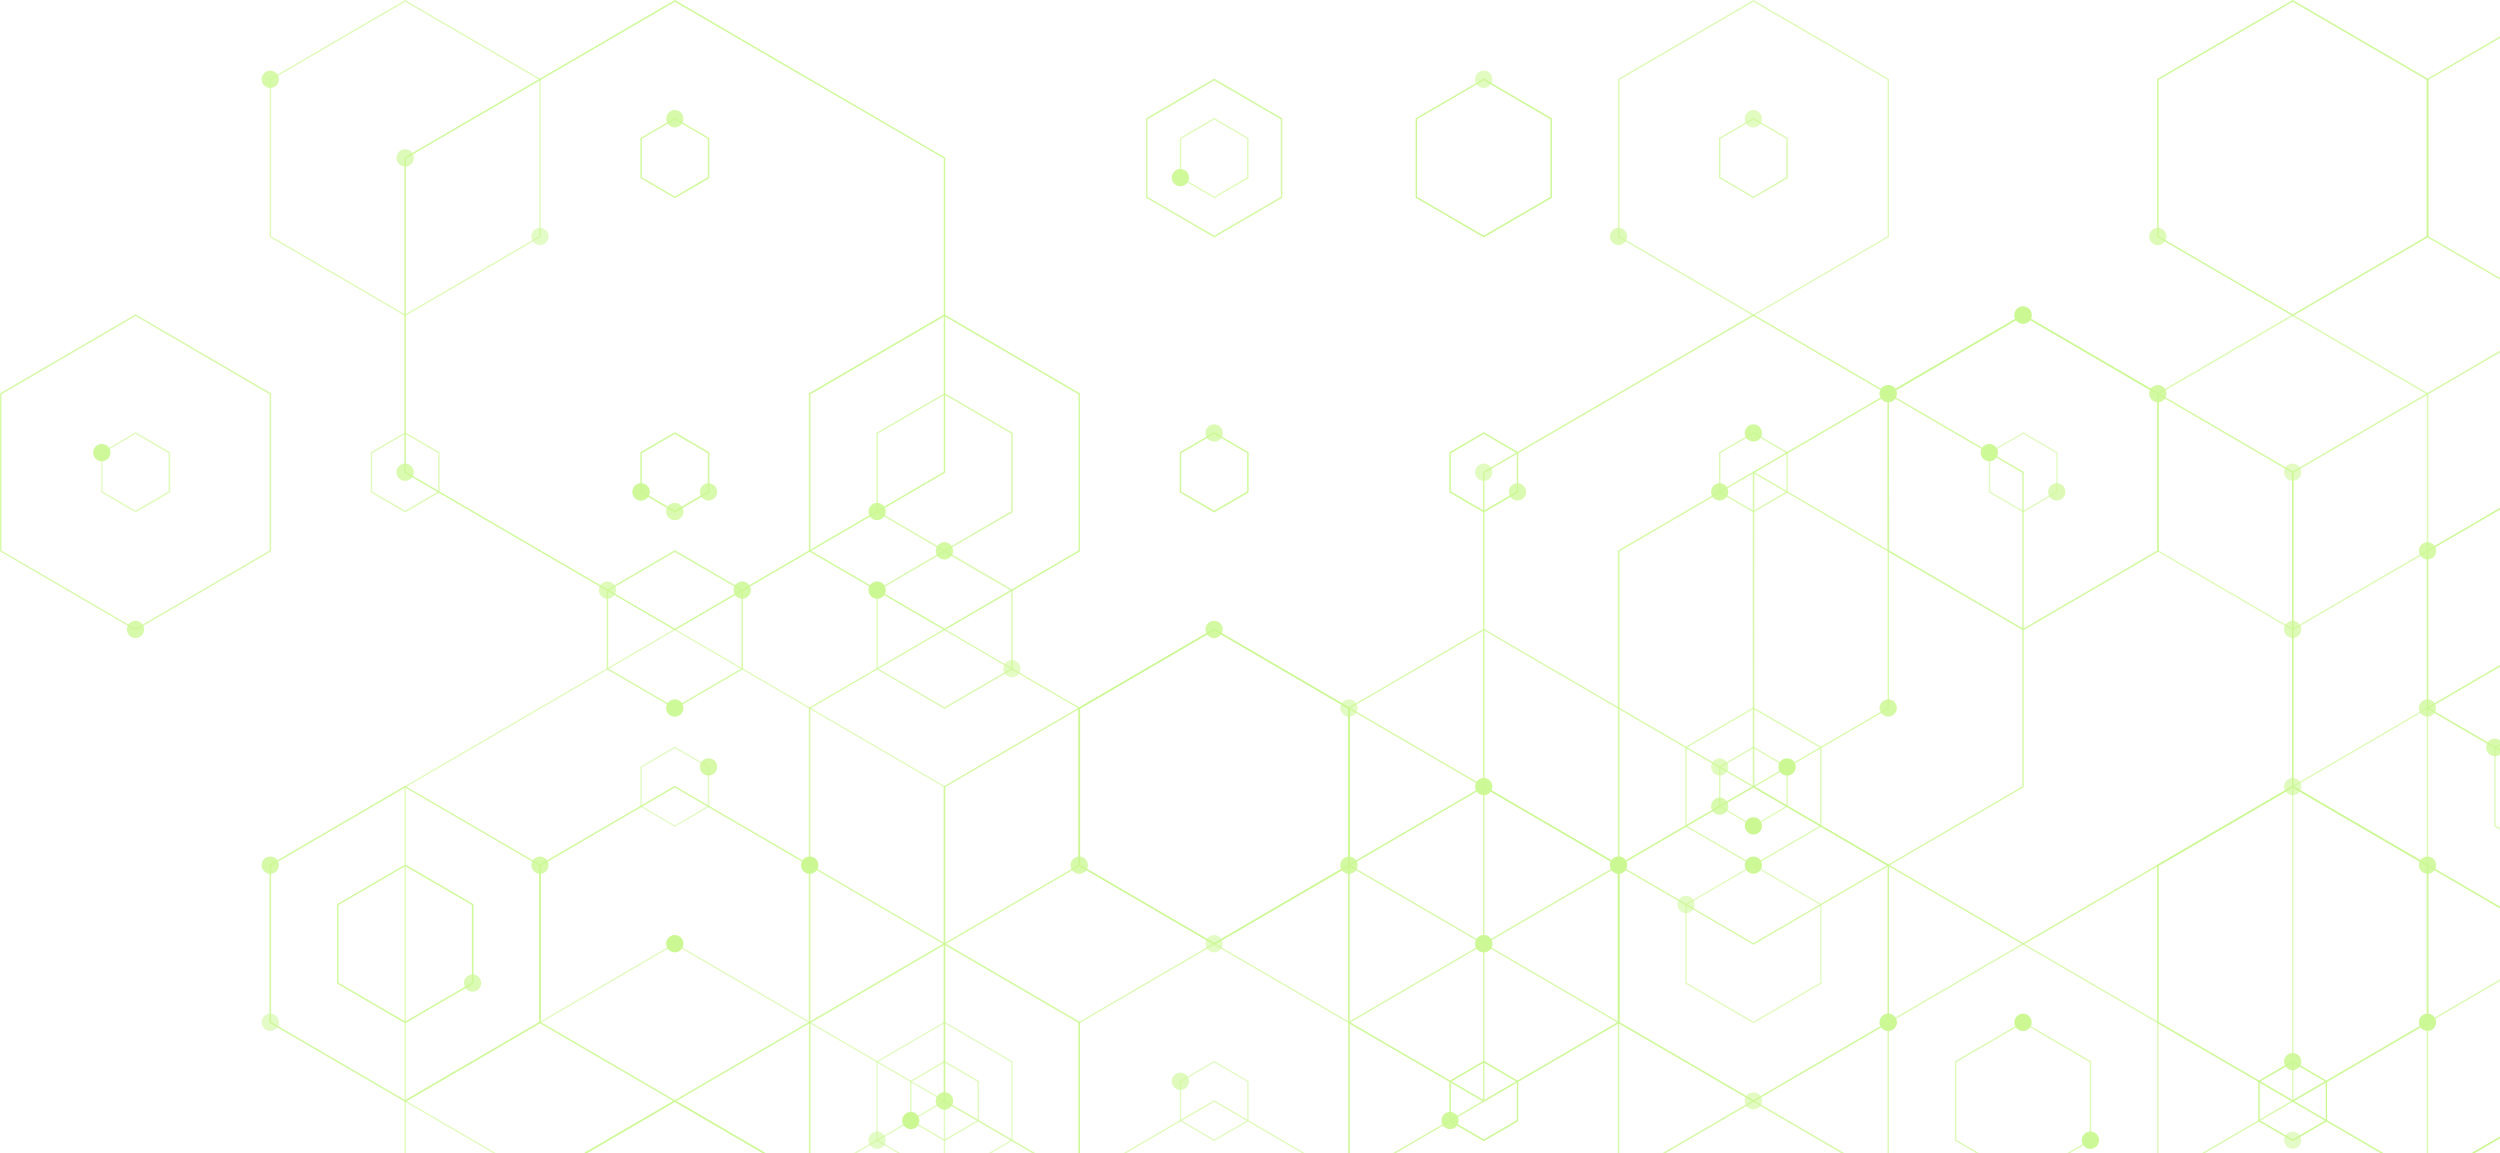 <svg id="Layer_1" data-name="Layer 1" xmlns="http://www.w3.org/2000/svg" viewBox="0 0 1431 660"><defs><style>.cls-1,.cls-10,.cls-11,.cls-12,.cls-13,.cls-14,.cls-15,.cls-16,.cls-17,.cls-18,.cls-19,.cls-2,.cls-20,.cls-21,.cls-22,.cls-23,.cls-24,.cls-25,.cls-26,.cls-27,.cls-28,.cls-29,.cls-3,.cls-30,.cls-31,.cls-32,.cls-33,.cls-34,.cls-35,.cls-36,.cls-37,.cls-38,.cls-39,.cls-4,.cls-40,.cls-41,.cls-42,.cls-43,.cls-44,.cls-45,.cls-46,.cls-47,.cls-48,.cls-49,.cls-5,.cls-50,.cls-6,.cls-7,.cls-8,.cls-9{fill:#cbf892;}.cls-1{opacity:0.57;}.cls-1,.cls-10,.cls-11,.cls-12,.cls-13,.cls-14,.cls-15,.cls-16,.cls-17,.cls-18,.cls-19,.cls-2,.cls-20,.cls-21,.cls-22,.cls-23,.cls-24,.cls-26,.cls-27,.cls-28,.cls-29,.cls-3,.cls-30,.cls-31,.cls-32,.cls-33,.cls-34,.cls-35,.cls-36,.cls-37,.cls-38,.cls-39,.cls-4,.cls-40,.cls-41,.cls-42,.cls-43,.cls-44,.cls-45,.cls-46,.cls-47,.cls-48,.cls-49,.cls-5,.cls-50,.cls-6,.cls-7,.cls-8,.cls-9{isolation:isolate;}.cls-2{opacity:0.77;}.cls-3{opacity:0.58;}.cls-4{opacity:0.9;}.cls-5{opacity:0.86;}.cls-6{opacity:0.94;}.cls-7{opacity:0.62;}.cls-8{opacity:0.92;}.cls-9{opacity:0.78;}.cls-10{opacity:0.61;}.cls-11{opacity:0.7;}.cls-12{opacity:0.82;}.cls-13{opacity:0.87;}.cls-14{opacity:0.55;}.cls-15{opacity:0.88;}.cls-16{opacity:0.52;}.cls-17{opacity:0.75;}.cls-18{opacity:0.89;}.cls-19{opacity:0.84;}.cls-20{opacity:0.67;}.cls-21{opacity:0.63;}.cls-22{opacity:0.99;}.cls-23{opacity:0.65;}.cls-24{opacity:0.81;}.cls-26{opacity:0.6;}.cls-27{opacity:0.56;}.cls-28{opacity:0.66;}.cls-29{opacity:0.95;}.cls-30{opacity:0.83;}.cls-31{opacity:0.96;}.cls-32{opacity:0.69;}.cls-33{opacity:0.8;}.cls-34{opacity:0.5;}.cls-35{opacity:0.76;}.cls-36{opacity:0.93;}.cls-37{opacity:0.71;}.cls-38{opacity:0.64;}.cls-39{opacity:0.51;}.cls-40{opacity:0.72;}.cls-41{opacity:0.85;}.cls-42{opacity:0.98;}.cls-43{opacity:0.68;}.cls-44{opacity:0.73;}.cls-45{opacity:0.54;}.cls-46{opacity:0.53;}.cls-47{opacity:0.91;}.cls-48{opacity:0.79;}.cls-49{opacity:0.74;}.cls-50{opacity:0.59;}</style></defs><path class="cls-1" d="M386.27,293.35l-19.71-11.49v-23l.22-.11,19.49-11.36L406,258.88v23l-.18.11Zm-18.88-12,18.88,10.93,18.88-11V259.38l-18.88-11-18.88,11Z"/><path class="cls-2" d="M77.58,360.77l-.2-.13L0,315.59V225.16L.2,225l77.38-45.11.21.13,77.38,45.11v90.43l-.21.13ZM.81,315.13l76.77,44.73,76.75-44.73V225.71L77.58,180.88.81,225.71Z"/><path class="cls-3" d="M77.58,293.35,58,281.86v-23l.2-.11,19.51-11.36,19.71,11.47v23l-.22.11Zm-18.87-12,18.87,10.93,18.88-11V259.38l-18.88-11-18.87,11Z"/><path class="cls-4" d="M231.92,585.74l-39-22.74V517.54l.21-.13L232,494.81l39,22.73V563l-.2.11Zm-38.17-23.22,38.17,22.2,38.18-22.2V518l-38.18-22.2L193.75,518Z"/><path class="cls-5" d="M231.92,630.71,154.26,585.5V495.05l.2-.11,77.38-45.11,77.66,45.22V585.5l-.2.11ZM155.17,585l76.75,44.73L308.69,585V495.53l-76.77-44.74-76.75,44.74Z"/><path class="cls-6" d="M386.27,360.77l-.2-.13L231.51,270.56V90.21l.2-.13L386.27,0l.2.11L541,90.21v180.4l-.22.11ZM232.34,270.11l153.93,89.73L540.2,270.11V90.65L386.27,1,232.34,90.65Z"/><path class="cls-7" d="M231.92,180.88l-.21-.13-77.38-45.08V45.22l.21-.11L231.92,0l.2.11L309.5,45.22v90.45l-.2.11Zm-76.75-45.69,76.75,44.73,76.77-44.73V45.7L231.92,1,155.17,45.7Z"/><path class="cls-8" d="M540.62,360.77l-.2-.13L463,315.53V225.16l.2-.13,77.38-45.11.19.13,77.38,45.11v90.43l-.21.13Zm-76.77-45.7,76.77,44.73,76.75-44.73V225.71L540.62,181l-76.77,44.73Z"/><path class="cls-9" d="M386.27,405.8l-39-22.72V337.6l.2-.11,38.83-22.62,39,22.73v45.48l-.2.11Zm-38.16-23.22,38.16,22.2,38.18-22.2v-44.4L386.27,316l-38.16,22.2Z"/><path class="cls-10" d="M231.92,293.35l-19.69-11.49v-23l.2-.11,19.49-11.36,19.71,11.47v23l-.21.11Zm-18.88-12,18.88,10.93,18.88-11V259.38l-18.88-11-18.88,11Z"/><path class="cls-11" d="M540.62,315.83,501.7,293.11V247.63h.19L540.72,225l39,22.72V293.2l-.2.13Zm-38.18-23.22,38.18,22.2,38.17-22.2v-44.4L540.62,226l-38.18,22.2Z"/><path class="cls-12" d="M540.62,540.76l-.2-.13L463,495.53V405.17l.2-.13,77.38-45.11.19.13,77.38,45.11V495.6l-.21.11Zm-76.77-45.71,76.77,44.75,76.75-44.75V405.56l-76.75-44.79L463.85,405.5Z"/><polygon class="cls-1" points="283.82 660 232.34 630.01 232.34 450.53 386.27 360.82 540.2 450.53 540.2 630.01 488.72 660 490.37 660 540.81 630.6 541.03 630.47 541.03 450.07 386.47 359.99 386.27 359.86 231.73 449.94 231.51 450.07 231.51 630.47 282.17 660 283.82 660"/><polygon class="cls-13" points="336.01 660 386.27 630.71 436.51 660 438.15 660 386.27 629.75 334.37 660 336.01 660"/><polygon class="cls-14" points="232.34 660 232.34 630.47 386.27 540.76 540.2 630.47 540.2 660 541.03 660 541.03 630.01 386.47 539.91 386.27 539.8 231.73 629.88 231.51 630.01 231.51 660 232.34 660"/><path class="cls-15" d="M386.27,630.71,308.61,585.5V495.05l.21-.11,77.38-45.11,77.65,45.22V585.5l-.22.11ZM309.5,585l76.77,44.73L463,585V495.53l-76.75-44.74L309.5,495.53Z"/><polygon class="cls-16" points="515.33 660 502.42 652.49 502.42 607.99 540.62 585.74 578.79 607.99 578.79 652.49 565.9 660 567.54 660 579.6 652.97 579.6 607.5 540.62 584.77 501.61 607.5 501.61 652.97 513.68 660 515.33 660"/><polygon class="cls-17" points="336.01 660 386.27 630.71 436.51 660 438.15 660 386.27 629.75 334.37 660 336.01 660"/><path class="cls-18" d="M386.27,113.41l-19.71-11.49V79l.22-.13,19.49-11.36L406,79v23l-.18.13Zm-18.88-12,18.88,11.1,18.88-11.1v-22l-18.88-11-18.88,11Z"/><path class="cls-19" d="M695,135.91l-39-22.74V67.71l.21-.11L695,45l39,22.73v45.46l-.2.13Zm-38.18-23.22L695,134.89l38.16-22.2V68.29L695,46.09l-38.18,22.2Z"/><path class="cls-20" d="M540.62,405.8,501.7,383.08V337.6l.19-.11,38.83-22.62,39,22.73v45.48l-.2.11Zm-38.18-23.22,38.18,22.2,38.17-22.2v-44.4L540.62,316l-38.18,22.2Z"/><path class="cls-21" d="M386.27,293.35l-19.71-11.49v-23l.22-.11,19.49-11.36L406,258.88v23l-.18.11Zm-18.88-12,18.88,10.93,18.88-11V259.38l-18.88-11-18.88,11Z"/><path class="cls-16" d="M386.27,473.27l-19.71-11.49v-23l.22-.13,19.49-11.32L406,438.84v22.94l-.18.13Zm-18.88-11.95,18.88,11.1,18.88-11.1v-22l-18.88-11-18.88,11Z"/><path class="cls-22" d="M695,540.76l-.21-.13-77.38-45.1V405.17l.21-.13L695,359.93l.2.13,77.38,45.11V495.6l-.2.11Zm-76.77-45.71L695,539.8l76.69-44.75V405.56L695,360.77l-76.77,44.79Z"/><path class="cls-16" d="M695,653.21l-19.69-11.49v-23L695,607.25l19.69,11.51v23Zm-18.88-12,18.88,11,18.88-11v-22l-18.88-11-18.88,11Z"/><polygon class="cls-23" points="618.19 660 618.19 585.5 694.96 540.76 771.73 585.5 771.73 660 772.54 660 772.54 585.02 695.16 539.91 694.96 539.8 617.58 584.9 617.38 585.02 617.38 660 618.19 660"/><path class="cls-22" d="M849.31,135.91l-39-22.74V67.71l.22-.11L849.35,45l38.94,22.73v45.46l-.19.13Zm-38.2-23.22,38.18,22.2,38.18-22.2V68.29L849.31,45.94l-38.18,22.2Z"/><path class="cls-2" d="M849.31,540.76l-.18-.13-77.48-45.1V405.17l.21-.13,77.45-45.18.22.13L927,405.17V495.6l-.22.11Zm-76.75-45.71,76.75,44.75,76.77-44.75V405.56l-76.77-44.79L772.56,405.5Z"/><polygon class="cls-24" points="592.51 660 541.03 630.01 541.03 450.53 694.96 360.82 848.9 450.53 848.9 630.01 797.43 660 799.05 660 849.51 630.6 849.72 630.47 849.72 450.07 695.16 359.99 694.96 359.86 540.42 449.94 540.2 450.07 540.2 630.47 590.86 660 592.51 660"/><path class="cls-25" d="M849.31,653.21l-19.69-11.49v-23l19.69-11.51L869,618.76v23Zm-18.86-12,18.86,11,18.9-11v-22l-18.9-11-18.86,11Z"/><polygon class="cls-21" points="463.85 660 463.85 585.5 540.62 540.76 617.38 585.5 617.38 660 618.19 660 618.19 585.02 540.81 539.91 540.62 539.8 463.24 584.9 463.04 585.02 463.04 660 463.85 660"/><path class="cls-3" d="M540.62,653.21l-19.71-11.49v-23l19.71-11.51,19.7,11.51v23Zm-18.89-12,18.89,11,18.88-11v-22l-18.88-11-18.89,11Z"/><polygon class="cls-26" points="463.85 660 463.85 585.5 540.62 540.76 617.38 585.5 617.38 660 618.19 660 618.19 585.02 540.81 539.91 540.62 539.8 463.24 584.9 463.04 585.02 463.04 660 463.85 660"/><polygon class="cls-26" points="644.72 660 694.96 630.71 745.2 660 746.84 660 694.96 629.75 643.08 660 644.72 660"/><path class="cls-7" d="M695,113.41l-19.69-11.49V79l.18-.13L695,67.47,714.65,79v23l-.2.13Zm-18.88-12L695,112.54l18.88-11.1v-22L695,68.45l-18.88,11Z"/><path class="cls-8" d="M695,293.35l-19.69-11.49v-23l.18-.11L695,247.41l19.69,11.47v23l-.2.11Zm-18.88-12L695,292.31l18.88-11V259.38l-18.88-11-18.88,11Z"/><path class="cls-27" d="M695,540.76l-.21-.13-77.38-45.1V405.17l.21-.13L695,359.93l.2.13,77.38,45.11V495.6l-.2.11Zm-76.77-45.71L695,539.8l76.69-44.75V405.56L695,360.77l-76.77,44.79Z"/><path class="cls-28" d="M1003.65,495.82l-39-22.72V427.57l.2-.13,38.83-22.6,39,22.73v45.48l-.21.11ZM965.46,472.6l38.19,22.21,38.18-22.21V428.05l-38.18-22.2-38.19,22.2Z"/><path class="cls-29" d="M849.31,630.71,771.65,585.5V495.05l.21-.11,77.45-45.11L927,495.05V585.5l-.22.11ZM772.56,585l76.75,44.73L926.08,585V495.53l-76.77-44.74-76.75,44.74Z"/><path class="cls-30" d="M1003.65,540.76l-.21-.13L848.9,450.53V270.11l.21-.11,154.54-90.1.2.13,154.55,90.08v180.4l-.2.13ZM849.72,450.11l153.93,89.73,153.94-89.73V270.65l-153.94-89.73L849.72,270.65Z"/><path class="cls-31" d="M849.31,293.35l-19.69-11.49v-23l.2-.11,19.49-11.36L869,258.88v23l-.2.11Zm-18.86-12,18.86,10.93,18.9-11V259.38l-18.9-11-18.86,11Z"/><path class="cls-32" d="M1158.09,360.77l-.22-.13-77.44-45.05V225.16l.19-.13,77.47-45.11.2.13,77.38,45.11v90.43l-.2.13Zm-76.77-45.7,76.77,44.79,76.77-44.73V225.71l-76.77-44.83-76.86,44.83Z"/><path class="cls-14" d="M1003.65,585.74l-39-22.74V517.54l.2-.13,38.83-22.6,39,22.73V563l-.21.11Zm-38.19-23.22,38.19,22.2,38.18-22.2V518l-38.18-22.2L965.46,518Z"/><path class="cls-33" d="M1003.65,450.79l-.21-.13-77.38-45.1V315.13l.21-.13,77.38-45.11.2.13,77.38,45.11v90.43l-.21.13ZM927,405.17l76.75,44.73,76.71-44.73V315.59l-76.78-44.74L927,315.59Z"/><polygon class="cls-34" points="953.39 660 1003.64 630.71 1053.9 660 1055.55 660 1003.64 629.75 951.74 660 953.39 660"/><polygon class="cls-35" points="772.54 660 772.54 585.5 849.29 540.76 926.06 585.5 926.06 660 926.89 660 926.89 585.02 849.51 539.91 849.29 539.8 771.93 584.9 771.73 585.02 771.73 660 772.54 660"/><path class="cls-36" d="M1003.65,630.71,926,585.5V495.05l.2-.11,77.38-45.11,77.66,45.22V585.5l-.21.11ZM927,585l76.75,44.73L1080.43,585V495.53l-76.77-44.74L927,495.53Z"/><polygon class="cls-20" points="1132.7 660 1119.82 652.49 1119.82 607.99 1158 585.74 1196.16 607.99 1196.16 652.49 1183.27 660 1184.9 660 1196.99 652.97 1196.99 607.5 1158 584.77 1118.98 607.5 1118.98 652.97 1131.08 660 1132.7 660"/><polygon class="cls-27" points="953.39 660 1003.64 630.71 1053.9 660 1055.55 660 1003.64 629.75 951.74 660 953.39 660"/><path class="cls-37" d="M1003.65,113.41l-19.71-11.49V79l.2-.13,19.51-11.36L1023.36,79v23l-.23.13Zm-18.88-12,18.88,11.1,18.87-11.1v-22l-18.87-11-18.88,11Z"/><path class="cls-21" d="M1003.65,180.88l-.21-.13-77.38-45.08V45.22l.21-.11L1003.65,0l.2.11,77.38,45.11v90.45l-.21.11ZM927,135.19l76.75,44.73,76.71-44.73V45.7L1003.65,1,927,45.7Z"/><path class="cls-36" d="M1312.33,180.88l-.2-.13-77.36-45.08V45.22l.18-.11L1312.33,0,1390,45.22v90.45l-.2.11Zm-76.75-45.69,76.75,44.73,76.75-44.73V45.7L1312.33,1,1235.58,45.7Z"/><path class="cls-38" d="M1312.33,360.77l-77.56-45.24V225.16l.18-.13,77.38-45.11L1390,225.16v90.43l-.2.13Zm-76.75-45.7,76.75,44.73,76.75-44.73V225.71L1312.33,181l-76.75,44.73Z"/><path class="cls-18" d="M1158.09,540.76l-.22-.13-154.54-90.1V270.11l.2-.11,154.56-90.08.2.13,154.47,90.06v180.4l-.21.13Zm-153.93-90.65,153.93,89.69L1312,450.07V270.61l-153.93-89.73-153.93,89.73Z"/><path class="cls-23" d="M1003.65,293.35l-19.71-11.49v-23l.2-.11,19.51-11.36,19.71,11.47v23l-.23.11Zm-18.88-12,18.88,10.93,18.87-11V259.38l-18.87-11-18.88,11Z"/><path class="cls-7" d="M1003.65,473.27l-19.71-11.49v-23l.2-.13,19.51-11.32,19.71,11.47v22.94l-.23.13Zm-18.88-11.95,18.88,11.1,18.87-11.1v-22l-18.87-11-18.88,11Z"/><path class="cls-22" d="M1312.33,653.21l-19.71-11.49v-23l19.71-11.51L1332,618.76v23Zm-18.88-12,18.88,11,18.9-11v-22l-18.9-11-18.88,11Z"/><path class="cls-16" d="M1158.09,293.35l-19.71-11.49v-23l.2-.11,19.51-11.36,19.69,11.47v23l-.2.11Zm-18.9-12,18.9,10.93,18.88-11V259.38l-18.88-11-18.9,11Z"/><path class="cls-39" d="M1158.09,360.77l-.22-.13-77.44-45.05V225.16l.19-.13,77.47-45.11.2.13,77.38,45.11v90.43l-.2.13Zm-76.77-45.7,76.77,44.79,76.77-44.73V225.71l-76.77-44.83-76.86,44.83Z"/><polygon class="cls-23" points="1431 518.99 1389.92 495.05 1389.92 405.56 1431 381.6 1431 380.67 1389.31 404.97 1389.08 405.1 1389.08 495.53 1431 519.95 1431 518.99"/><path class="cls-39" d="M1312.33,630.71l-77.56-45.21V495.05l.18-.11,77.38-45.11L1390,495.05V585.5l-.2.11ZM1235.58,585l76.75,44.73L1389.08,585V495.53l-76.75-44.74-76.75,44.74Z"/><polygon class="cls-23" points="1431 474.01 1428.5 472.55 1428.5 428.06 1431 426.59 1431 425.65 1427.89 427.44 1427.69 427.57 1427.69 473.05 1431 474.95 1431 474.01"/><polygon class="cls-40" points="1262.08 660 1312.33 630.71 1362.59 660 1364.23 660 1312.33 629.75 1260.43 660 1262.08 660"/><polygon class="cls-32" points="1081.23 660 1081.23 585.5 1158 540.76 1234.77 585.5 1234.77 660 1235.58 660 1235.58 585.02 1158.2 539.91 1158 539.8 1080.62 584.9 1080.41 585.02 1080.41 660 1081.23 660"/><path class="cls-41" d="M1312.33,630.71l-77.56-45.21V495.05l.18-.11,77.38-45.11L1390,495.05V585.5l-.2.11ZM1235.58,585l76.75,44.73L1389.08,585V495.53l-76.75-44.74-76.75,44.74Z"/><polygon class="cls-24" points="1431 518.99 1312.76 450.07 1312.76 270.61 1431 201.7 1431 200.73 1312.13 270.02 1311.94 270.13 1311.94 450.53 1431 519.95 1431 518.99"/><polygon class="cls-38" points="1364.23 660 1312.76 630.01 1312.76 450.53 1431 381.6 1431 380.67 1312.13 449.94 1311.94 450.07 1311.94 630.47 1362.59 660 1364.23 660"/><polygon class="cls-25" points="1431 429.04 1389.92 405.1 1389.92 315.59 1431 291.67 1431 290.7 1389.31 315 1389.08 315.13 1389.08 405.56 1431 429.98 1431 429.04"/><polygon class="cls-42" points="1416.43 660 1431 651.51 1431 650.55 1414.79 660 1416.43 660"/><polygon class="cls-21" points="1416.43 660 1431 651.51 1431 650.55 1414.79 660 1416.43 660"/><polygon class="cls-41" points="1431 159.14 1389.92 135.19 1389.92 45.7 1431 21.76 1431 20.8 1389.31 45.1 1389.08 45.22 1389.08 135.67 1431 160.09 1431 159.14"/><polygon class="cls-43" points="1389.92 660 1389.92 585.5 1431 561.54 1431 560.58 1389.31 584.9 1389.08 585.02 1389.08 660 1389.92 660"/><path class="cls-24" d="M371.9,281.62a4.94,4.94,0,1,1-4.93-5A4.93,4.93,0,0,1,371.9,281.62Z"/><path class="cls-44" d="M391.19,292.87a4.94,4.94,0,1,1-4.92-5,4.94,4.94,0,0,1,4.92,5Z"/><path class="cls-35" d="M410.49,281.62a4.94,4.94,0,1,1-4.93-5,4.94,4.94,0,0,1,4.93,5Z"/><path class="cls-2" d="M82.5,360.34a4.92,4.92,0,1,1-4.92-5A4.92,4.92,0,0,1,82.5,360.34Z"/><path class="cls-36" d="M63.22,259.12a4.94,4.94,0,1,1-4.92-5A4.94,4.94,0,0,1,63.22,259.12Z"/><path class="cls-32" d="M275.42,562.76a4.92,4.92,0,1,1-4.88-5h0A4.93,4.93,0,0,1,275.42,562.76Z"/><path class="cls-16" d="M159.64,585.24a4.94,4.94,0,1,1-4.92-5,4.94,4.94,0,0,1,4.92,5Z"/><path class="cls-9" d="M314,495.29a4.92,4.92,0,1,1-4.92-5A4.91,4.91,0,0,1,314,495.29Z"/><path class="cls-24" d="M159.64,495.29a4.94,4.94,0,1,1-4.88-5A4.94,4.94,0,0,1,159.64,495.29Z"/><path class="cls-44" d="M236.85,270.37a4.94,4.94,0,1,1-4.93-5A4.93,4.93,0,0,1,236.85,270.37Z"/><path class="cls-21" d="M236.85,90.45a4.94,4.94,0,1,1-4.93-5,4.93,4.93,0,0,1,4.93,5Z"/><path class="cls-16" d="M314,135.43a4.92,4.92,0,1,1-4.92-5,4.92,4.92,0,0,1,4.92,5Z"/><path class="cls-9" d="M159.64,45.46a4.94,4.94,0,1,1-4.92-5,4.94,4.94,0,0,1,4.92,5Z"/><path class="cls-6" d="M391.19,405.34a4.94,4.94,0,1,1-4.92-5,4.94,4.94,0,0,1,4.92,5Z"/><path class="cls-30" d="M429.78,337.84a4.94,4.94,0,1,1-4.92-5,4.95,4.95,0,0,1,4.92,5Z"/><path class="cls-38" d="M352.6,337.84a4.92,4.92,0,1,1-4.92-5,4.92,4.92,0,0,1,4.92,5Z"/><path class="cls-18" d="M507,292.87a4.94,4.94,0,1,1-4.91-5,4.93,4.93,0,0,1,4.91,5Z"/><path class="cls-41" d="M545.54,315.37a4.94,4.94,0,1,1-4.92-5A4.94,4.94,0,0,1,545.54,315.37Z"/><path class="cls-22" d="M468.42,495.29a4.94,4.94,0,1,1-4.92-5A4.94,4.94,0,0,1,468.42,495.29Z"/><path class="cls-44" d="M545.54,630.23a4.94,4.94,0,1,1-4.92-5A4.93,4.93,0,0,1,545.54,630.23Z"/><path class="cls-22" d="M391.19,540.23a4.94,4.94,0,1,1-4.92-5A4.94,4.94,0,0,1,391.19,540.23Z"/><path class="cls-45" d="M507,652.73a4.94,4.94,0,1,1-4.91-5,4.93,4.93,0,0,1,4.91,5Z"/><ellipse class="cls-9" cx="386.27" cy="67.95" rx="4.92" ry="4.98"/><path class="cls-46" d="M584.13,382.82a4.94,4.94,0,1,1-4.94-5,4.94,4.94,0,0,1,4.94,5Z"/><path class="cls-22" d="M507,337.84a4.94,4.94,0,1,1-4.91-5,4.94,4.94,0,0,1,4.91,5Z"/><path class="cls-21" d="M371.9,281.62a4.94,4.94,0,1,1-4.93-5A4.93,4.93,0,0,1,371.9,281.62Z"/><path class="cls-24" d="M410.49,439.06a4.94,4.94,0,1,1-4.93-5,4.94,4.94,0,0,1,4.93,5Z"/><path class="cls-2" d="M622.72,495.29a4.94,4.94,0,1,1-4.94-5A4.94,4.94,0,0,1,622.72,495.29Z"/><path class="cls-45" d="M699.89,540.23a4.94,4.94,0,1,1-4.93-5A4.94,4.94,0,0,1,699.89,540.23Z"/><path class="cls-41" d="M777.07,495.29a4.94,4.94,0,1,1-5-5A4.94,4.94,0,0,1,777.07,495.29Z"/><path class="cls-27" d="M777.07,405.34a4.94,4.94,0,1,1-5-5,4.94,4.94,0,0,1,5,5Z"/><path class="cls-41" d="M699.89,360.34a4.94,4.94,0,1,1-4.93-5A5,5,0,0,1,699.89,360.34Z"/><path class="cls-10" d="M680.59,619a4.94,4.94,0,1,1-4.94-5,4.94,4.94,0,0,1,4.94,5Z"/><path class="cls-3" d="M854.23,45.46a4.94,4.94,0,1,1-4.92-5,4.94,4.94,0,0,1,4.92,5Z"/><path class="cls-2" d="M854.23,540.23a4.94,4.94,0,1,1-4.94-5,4.94,4.94,0,0,1,4.94,5Z"/><path class="cls-1" d="M545.54,630.23a4.94,4.94,0,1,1-4.92-5A4.93,4.93,0,0,1,545.54,630.23Z"/><path class="cls-47" d="M834.93,641.48a4.92,4.92,0,1,1-4.92-5,4.93,4.93,0,0,1,4.92,5Z"/><path class="cls-42" d="M526.24,641.48a4.92,4.92,0,1,1-4.92-5,4.93,4.93,0,0,1,4.92,5Z"/><path class="cls-4" d="M680.59,101.75a4.94,4.94,0,1,1-4.94-5,4.94,4.94,0,0,1,4.94,5Z"/><path class="cls-43" d="M699.89,247.91a4.94,4.94,0,1,1-4.93-5A4.93,4.93,0,0,1,699.89,247.91Z"/><path class="cls-29" d="M1008.56,495.29a4.92,4.92,0,1,1-4.91-5A4.91,4.91,0,0,1,1008.56,495.29Z"/><path class="cls-4" d="M931.39,495.29a4.92,4.92,0,1,1-4.92-5A4.92,4.92,0,0,1,931.39,495.29Z"/><path class="cls-6" d="M854.23,450.31a4.94,4.94,0,1,1-4.94-5,4.94,4.94,0,0,1,4.94,5Z"/><path class="cls-1" d="M854.23,270.37a4.94,4.94,0,1,1-4.94-5A4.94,4.94,0,0,1,854.23,270.37Z"/><path class="cls-40" d="M873.53,281.62a4.94,4.94,0,1,1-4.93-5A4.93,4.93,0,0,1,873.53,281.62Z"/><path class="cls-48" d="M1162.92,180.42a4.94,4.94,0,1,1-4.9-5h.07A4.94,4.94,0,0,1,1162.92,180.42Z"/><path class="cls-18" d="M1085.74,225.4a4.92,4.92,0,1,1-4.92-5A4.92,4.92,0,0,1,1085.74,225.4Z"/><path class="cls-45" d="M970,517.78a4.94,4.94,0,1,1-4.91-5,4.94,4.94,0,0,1,4.91,5Z"/><path class="cls-30" d="M1085.74,405.34a4.92,4.92,0,1,1-4.92-5,4.92,4.92,0,0,1,4.92,5Z"/><path class="cls-14" d="M1008.56,630.23a4.92,4.92,0,1,1-4.91-5,4.92,4.92,0,0,1,4.91,5Z"/><path class="cls-49" d="M854.23,540.23a4.94,4.94,0,1,1-4.94-5,4.94,4.94,0,0,1,4.94,5Z"/><path class="cls-1" d="M1085.74,585.24a4.94,4.94,0,1,1-4.92-5,4.94,4.94,0,0,1,4.92,5Z"/><path class="cls-11" d="M931.39,495.29a4.92,4.92,0,1,1-4.92-5A4.92,4.92,0,0,1,931.39,495.29Z"/><path class="cls-29" d="M1201.5,652.73a4.94,4.94,0,1,1-4.91-5A4.93,4.93,0,0,1,1201.5,652.73Z"/><path class="cls-22" d="M1162.92,585.24a4.94,4.94,0,1,1-4.92-5,4.94,4.94,0,0,1,4.92,5Z"/><ellipse class="cls-3" cx="1003.65" cy="67.95" rx="4.92" ry="4.98"/><path class="cls-23" d="M931.39,135.43a4.92,4.92,0,1,1-4.92-5,4.92,4.92,0,0,1,4.92,5Z"/><path class="cls-28" d="M1240.09,135.43a4.94,4.94,0,1,1-4.93-5,4.94,4.94,0,0,1,4.93,5Z"/><path class="cls-23" d="M1317.25,360.34a4.92,4.92,0,1,1-4.92-5,4.92,4.92,0,0,1,4.92,5Z"/><path class="cls-33" d="M1394.43,315.37a4.92,4.92,0,1,1-4.92-5,4.92,4.92,0,0,1,4.92,5Z"/><path class="cls-13" d="M989.28,281.62a4.92,4.92,0,1,1-4.92-5A4.92,4.92,0,0,1,989.28,281.62Z"/><path class="cls-15" d="M1008.56,247.91a4.92,4.92,0,1,1-4.91-5,4.92,4.92,0,0,1,4.91,5Z"/><path class="cls-49" d="M989.28,461.54a4.92,4.92,0,1,1-4.92-5,4.93,4.93,0,0,1,4.92,5Z"/><path class="cls-25" d="M1008.56,472.79a4.92,4.92,0,1,1-4.91-5,4.91,4.91,0,0,1,4.91,5Z"/><path class="cls-25" d="M1027.87,439.06a4.94,4.94,0,1,1-4.94-5A4.95,4.95,0,0,1,1027.87,439.06Z"/><path class="cls-26" d="M989.28,439.06a4.92,4.92,0,1,1-4.92-5A4.92,4.92,0,0,1,989.28,439.06Z"/><path class="cls-34" d="M1317.25,652.73a4.92,4.92,0,1,1-4.92-5,4.91,4.91,0,0,1,4.92,5Z"/><path class="cls-13" d="M1317.25,607.75a4.92,4.92,0,1,1-4.92-5,4.92,4.92,0,0,1,4.92,5Z"/><path class="cls-20" d="M1182.22,281.62a4.94,4.94,0,1,1-4.94-5A4.94,4.94,0,0,1,1182.22,281.62Z"/><path class="cls-6" d="M1143.63,259.12a4.94,4.94,0,1,1-4.94-5,4.94,4.94,0,0,1,4.94,5Z"/><path class="cls-30" d="M1240.09,225.4a4.94,4.94,0,1,1-4.93-5,4.94,4.94,0,0,1,4.93,5Z"/><path class="cls-15" d="M1162.92,180.42a4.94,4.94,0,1,1-4.9-5h.07A4.94,4.94,0,0,1,1162.92,180.42Z"/><path class="cls-40" d="M1085.74,225.4a4.92,4.92,0,1,1-4.92-5A4.92,4.92,0,0,1,1085.74,225.4Z"/><path class="cls-41" d="M1394.43,495.29a4.92,4.92,0,1,1-4.92-5A4.92,4.92,0,0,1,1394.43,495.29Z"/><path class="cls-40" d="M1394.43,405.34a4.92,4.92,0,1,1-4.92-5,4.92,4.92,0,0,1,4.92,5Z"/><path class="cls-17" d="M1431,423.82a4.82,4.82,0,0,0-2.92-1,5,5,0,1,0,0,10h0a4.82,4.82,0,0,0,2.92-1Z"/><path class="cls-36" d="M1085.74,585.24a4.92,4.92,0,1,1-4.92-5,4.92,4.92,0,0,1,4.92,5Z"/><path class="cls-29" d="M1394.43,585.24a4.92,4.92,0,1,1-4.92-5,4.92,4.92,0,0,1,4.92,5Z"/><path class="cls-14" d="M1317.25,270.37a4.92,4.92,0,1,1-4.92-5,4.92,4.92,0,0,1,4.92,5Z"/><path class="cls-50" d="M1317.25,450.31a4.92,4.92,0,1,1-4.92-5,4.92,4.92,0,0,1,4.92,5Z"/></svg>